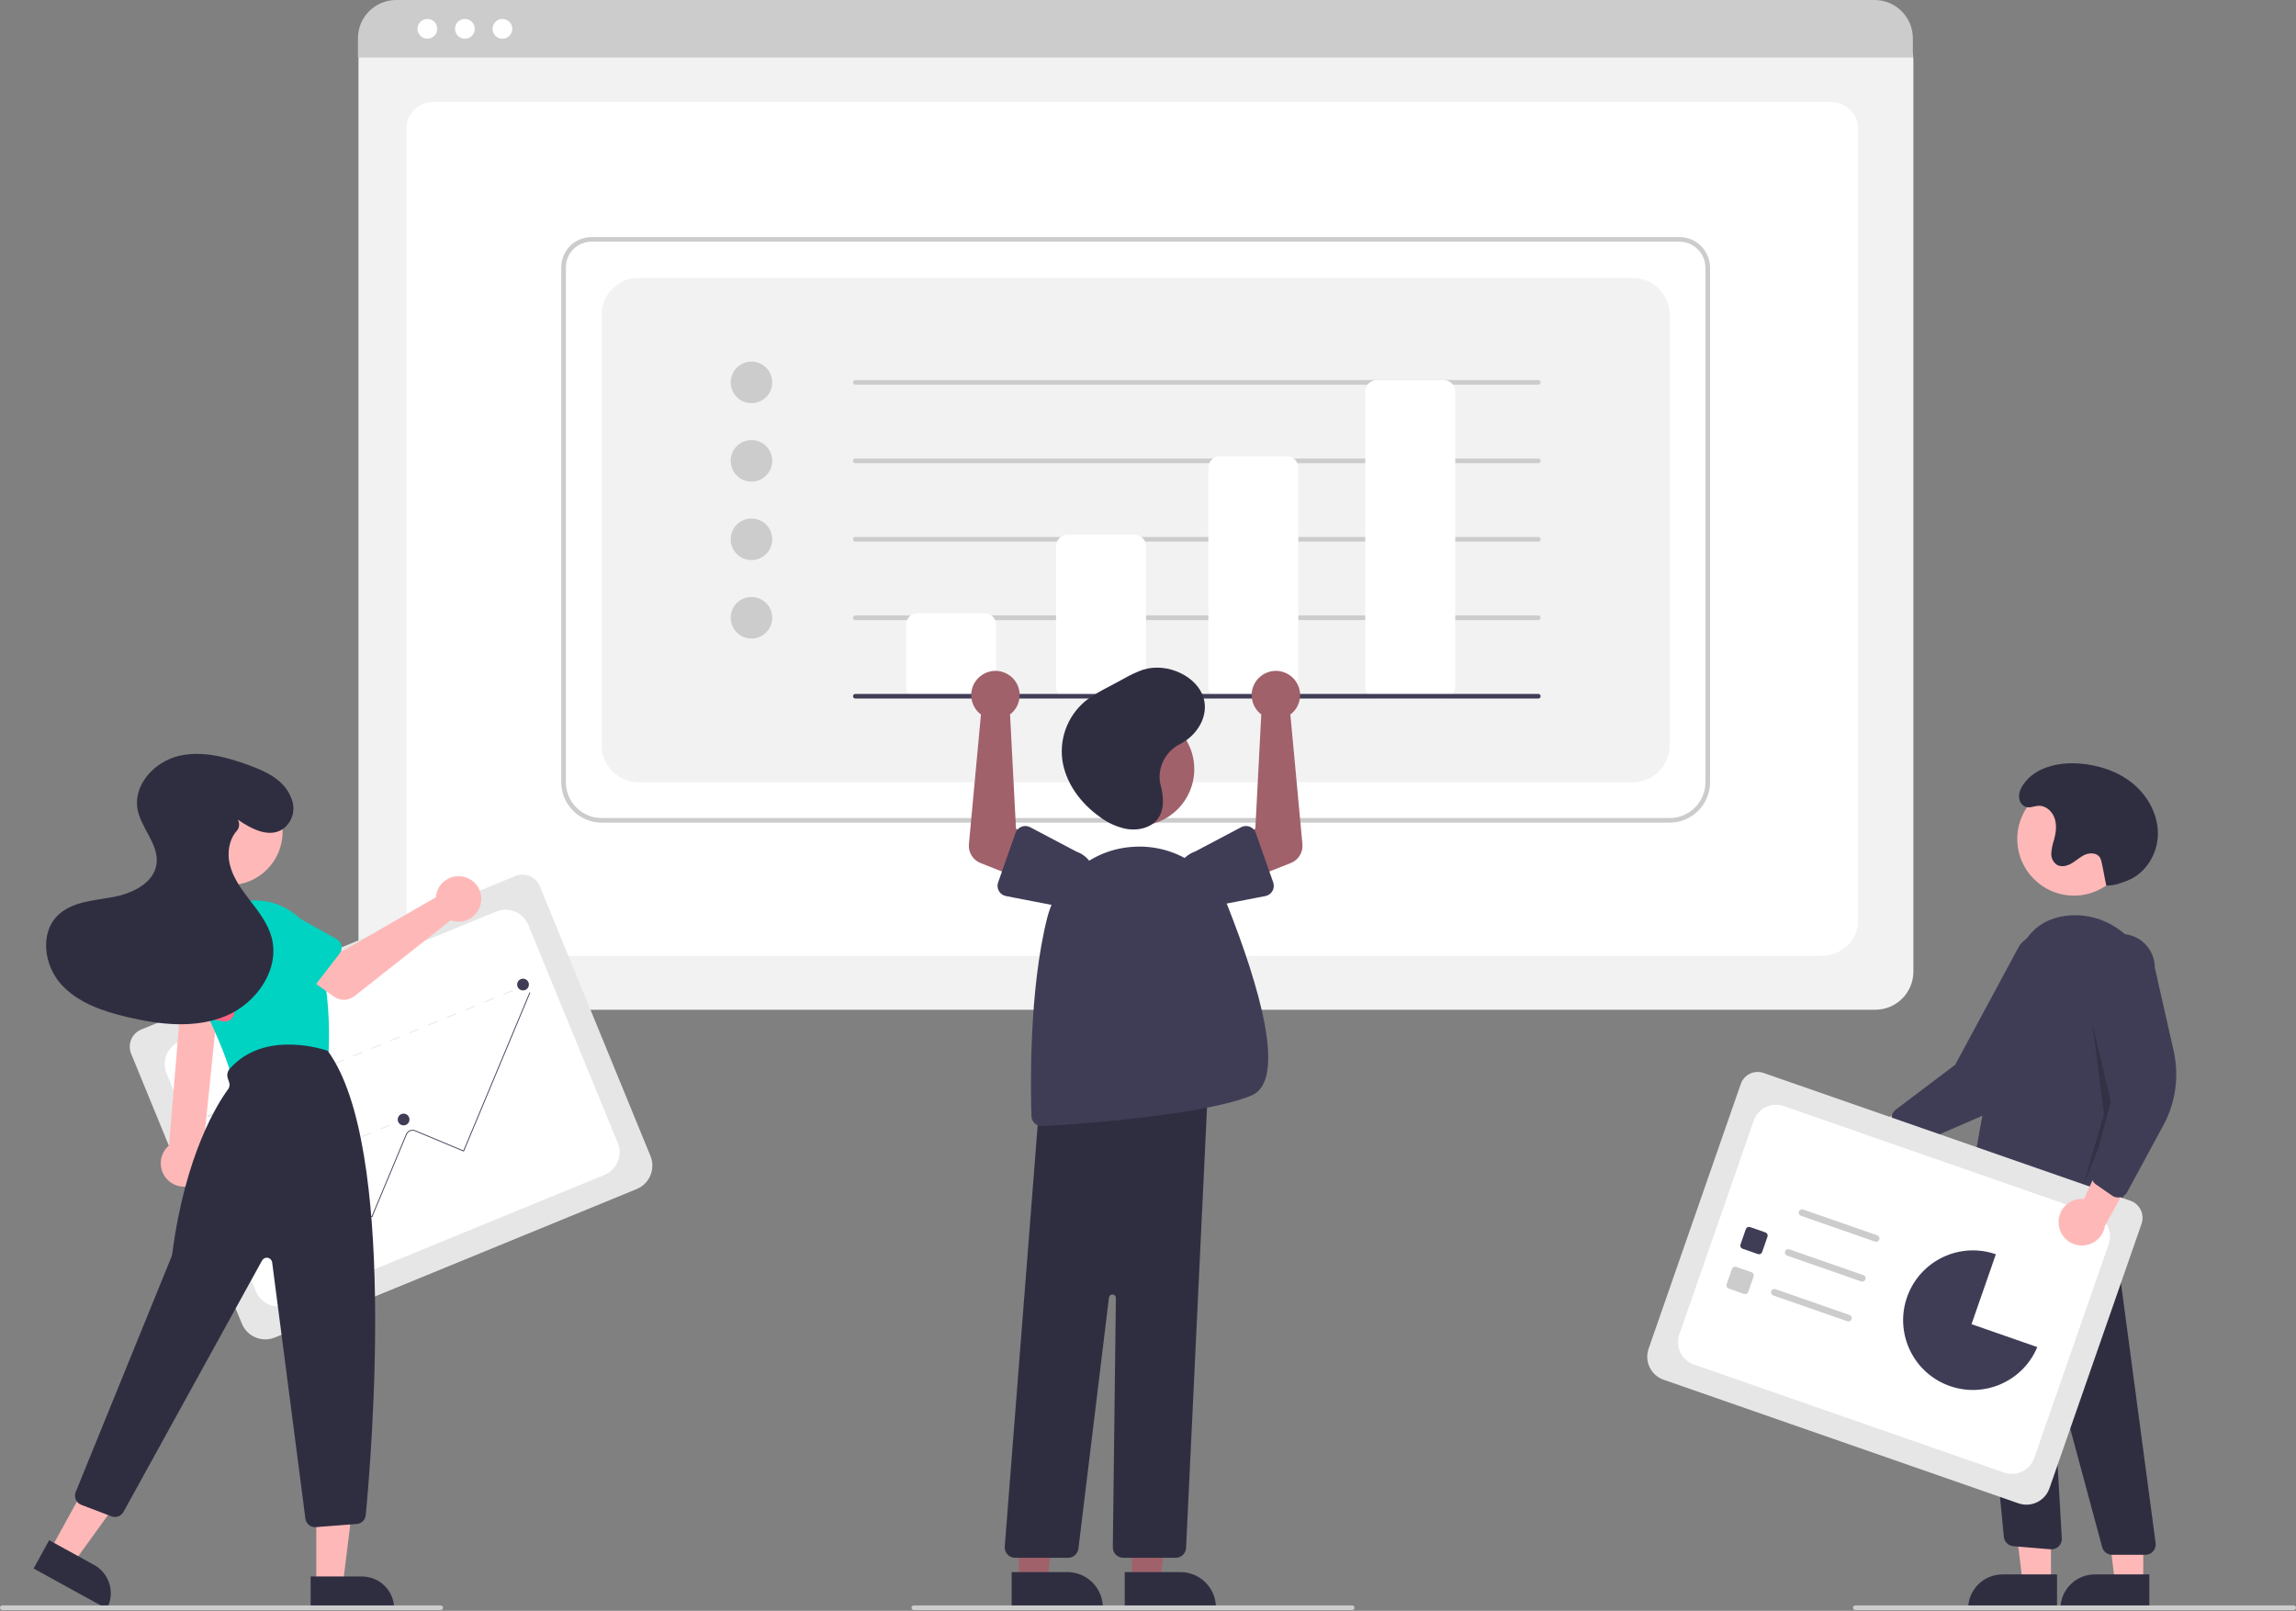 <?xml version="1.0" encoding="UTF-8"?>
<svg width="995px" height="698px" viewBox="0 0 995 698" version="1.1" xmlns="http://www.w3.org/2000/svg" xmlns:xlink="http://www.w3.org/1999/xlink">
    <rect x="0" y="0" width="995" height="698" fill="#808080" stroke="none"/>
    <title>mission-about</title>
    <g id="Page-1" stroke="none" stroke-width="1" fill="none" fill-rule="evenodd">
        <g id="mission-about">
            <path d="M812.689,437.548 L171.85,437.548 C162.742,437.538 155.36,430.156 155.35,421.048 L155.35,25.894 C155.358,19.221 160.765,13.813 167.438,13.806 L816.891,13.806 C823.68,13.813 829.181,19.315 829.189,26.103 L829.189,421.048 C829.178,430.156 821.797,437.538 812.689,437.548 Z" id="Path" fill="#F2F2F2" fill-rule="nonzero"></path>
            <path d="M789.311,414.181 L192.067,414.181 C183.312,414.181 176.189,407.511 176.189,399.313 L176.189,55.208 C176.189,49.128 181.467,44.181 187.955,44.181 L793.228,44.181 C799.823,44.181 805.189,49.209 805.189,55.39 L805.189,399.313 C805.189,407.511 798.066,414.181 789.311,414.181 Z" id="Path" fill="#FFFFFF" fill-rule="nonzero"></path>
            <path d="M828.959,24.95 L155.119,24.95 L155.119,16.55 C155.132,7.411 162.54,0.008 171.679,-1.42108547e-14 L812.399,-1.42108547e-14 C821.538,0.008 828.946,7.411 828.959,16.55 L828.959,24.95 Z" id="Path" fill="#CCCCCC" fill-rule="nonzero"></path>
            <circle id="Oval" fill="#FFFFFF" fill-rule="nonzero" cx="185.214" cy="12.5" r="4.283"></circle>
            <circle id="Oval" fill="#FFFFFF" fill-rule="nonzero" cx="201.473" cy="12.5" r="4.283"></circle>
            <circle id="Oval" fill="#FFFFFF" fill-rule="nonzero" cx="217.731" cy="12.5" r="4.283"></circle>
            <path d="M723.573,356.469 L260.734,356.469 C251.074,356.458 243.245,348.63 243.234,338.969 L243.234,115.815 C243.242,108.59 249.097,102.735 256.322,102.727 L727.776,102.727 C735.116,102.735 741.064,108.684 741.073,116.024 L741.073,338.969 C741.062,348.63 733.233,356.458 723.573,356.469 L723.573,356.469 Z M256.322,104.727 C250.201,104.734 245.241,109.694 245.234,115.815 L245.234,338.969 C245.244,347.526 252.178,354.459 260.734,354.469 L723.573,354.469 C732.129,354.459 739.063,347.526 739.073,338.969 L739.073,116.024 C739.066,109.788 734.012,104.734 727.776,104.727 L256.322,104.727 Z" id="Shape" fill="#CCCCCC" fill-rule="nonzero"></path>
            <path d="M276.734,338.969 L707.573,338.969 C716.409,338.969 723.573,331.806 723.573,322.969 L723.573,136.421 C723.573,127.585 716.409,120.421 707.573,120.421 L276.734,120.421 C267.898,120.421 260.734,127.585 260.734,136.421 L260.734,322.969 C260.734,331.806 267.898,338.969 276.734,338.969 Z" id="Path" fill="#F2F2F2" fill-rule="nonzero"></path>
            <circle id="Oval" fill="#CCCCCC" fill-rule="nonzero" cx="325.654" cy="165.695" r="9"></circle>
            <circle id="Oval" fill="#CCCCCC" fill-rule="nonzero" cx="325.654" cy="199.695" r="9"></circle>
            <circle id="Oval" fill="#CCCCCC" fill-rule="nonzero" cx="325.654" cy="233.695" r="9"></circle>
            <circle id="Oval" fill="#CCCCCC" fill-rule="nonzero" cx="325.654" cy="267.695" r="9"></circle>
            <path d="M666.654,166.695 L370.654,166.695 C370.101,166.695 369.654,166.247 369.654,165.695 C369.654,165.143 370.101,164.695 370.654,164.695 L666.654,164.695 C667.206,164.695 667.654,165.143 667.654,165.695 C667.654,166.247 667.206,166.695 666.654,166.695 Z" id="Path" fill="#CCCCCC" fill-rule="nonzero"></path>
            <path d="M666.654,200.695 L370.654,200.695 C370.101,200.695 369.654,200.247 369.654,199.695 C369.654,199.143 370.101,198.695 370.654,198.695 L666.654,198.695 C667.206,198.695 667.654,199.143 667.654,199.695 C667.654,200.247 667.206,200.695 666.654,200.695 Z" id="Path" fill="#CCCCCC" fill-rule="nonzero"></path>
            <path d="M666.654,234.695 L370.654,234.695 C370.101,234.695 369.654,234.247 369.654,233.695 C369.654,233.143 370.101,232.695 370.654,232.695 L666.654,232.695 C667.206,232.695 667.654,233.143 667.654,233.695 C667.654,234.247 667.206,234.695 666.654,234.695 Z" id="Path" fill="#CCCCCC" fill-rule="nonzero"></path>
            <path d="M666.654,268.695 L370.654,268.695 C370.101,268.695 369.654,268.247 369.654,267.695 C369.654,267.143 370.101,266.695 370.654,266.695 L666.654,266.695 C667.206,266.695 667.654,267.143 667.654,267.695 C667.654,268.247 667.206,268.695 666.654,268.695 Z" id="Path" fill="#CCCCCC" fill-rule="nonzero"></path>
            <path d="M426.654,302.695 L397.654,302.695 C394.893,302.692 392.657,300.455 392.654,297.695 L392.654,270.695 C392.657,267.935 394.893,265.698 397.654,265.695 L426.654,265.695 C429.414,265.698 431.65,267.935 431.654,270.695 L431.654,297.695 C431.65,300.455 429.414,302.692 426.654,302.695 L426.654,302.695 Z" id="Path" fill="#FFFFFF" fill-rule="nonzero"></path>
            <path d="M491.654,302.695 L462.654,302.695 C459.893,302.692 457.657,300.455 457.654,297.695 L457.654,236.695 C457.657,233.935 459.893,231.698 462.654,231.695 L491.654,231.695 C494.414,231.698 496.65,233.935 496.654,236.695 L496.654,297.695 C496.65,300.455 494.414,302.692 491.654,302.695 Z" id="Path" fill="#FFFFFF" fill-rule="nonzero"></path>
            <path d="M557.654,302.695 L528.654,302.695 C525.893,302.692 523.657,300.455 523.654,297.695 L523.654,202.695 C523.657,199.935 525.893,197.698 528.654,197.695 L557.654,197.695 C560.414,197.698 562.65,199.935 562.654,202.695 L562.654,297.695 C562.65,300.455 560.414,302.692 557.654,302.695 Z" id="Path" fill="#FFFFFF" fill-rule="nonzero"></path>
            <path d="M625.654,302.695 L596.654,302.695 C593.893,302.692 591.657,300.455 591.654,297.695 L591.654,169.695 C591.657,166.935 593.893,164.698 596.654,164.695 L625.654,164.695 C628.414,164.698 630.65,166.935 630.654,169.695 L630.654,297.695 C630.65,300.455 628.414,302.692 625.654,302.695 Z" id="Path" fill="#FFFFFF" fill-rule="nonzero"></path>
            <path d="M666.654,302.695 L370.654,302.695 C370.101,302.695 369.654,302.247 369.654,301.695 C369.654,301.143 370.101,300.695 370.654,300.695 L666.654,300.695 C667.206,300.695 667.654,301.143 667.654,301.695 C667.654,302.247 667.206,302.695 666.654,302.695 Z" id="Path" fill="#3F3D56" fill-rule="nonzero"></path>
            <path d="M796.701,489.243 C798.342,486.76 800.998,485.131 803.955,484.794 C806.911,484.458 809.865,485.448 812.022,487.499 L843.777,471.111 L841.802,489.575 L811.95,502.307 C808.181,505.778 802.413,505.881 798.523,502.548 C794.632,499.215 793.85,493.499 796.701,489.243 L796.701,489.243 Z" id="Path" fill="#FFB8B8" fill-rule="nonzero"></path>
            <path d="M824.024,496.129 C823.303,495.564 822.772,494.792 822.501,493.918 L819.975,485.758 C819.419,483.947 820.053,481.982 821.562,480.837 L847.299,461.397 L875.175,409.684 C878.351,405.593 883.468,403.508 888.599,404.213 C893.73,404.918 898.095,408.308 900.05,413.104 C902.004,417.901 901.251,423.375 898.075,427.466 L882.216,460.936 C877.404,471.096 869.066,479.161 858.753,483.633 L828.59,496.716 C827.417,497.224 826.083,497.209 824.921,496.676 C824.602,496.53 824.301,496.346 824.024,496.129 Z" id="Path" fill="#3F3D56" fill-rule="nonzero"></path>
            <circle id="Oval" fill="#FFB8B8" fill-rule="nonzero" cx="898.775" cy="363.541" r="24.561"></circle>
            <polygon id="Path" fill="#FFB8B8" fill-rule="nonzero" points="888.812 685.737 876.553 685.736 870.722 638.448 888.817 638.449"></polygon>
            <path d="M867.795,682.233 L891.439,682.233 L891.439,697.12 L852.908,697.12 L852.908,697.12 C852.908,693.171 854.477,689.385 857.269,686.593 C860.061,683.801 863.847,682.233 867.795,682.233 L867.795,682.233 Z" id="Path" fill="#2F2E41" fill-rule="nonzero"></path>
            <polygon id="Path" fill="#FFB8B8" fill-rule="nonzero" points="928.812 685.739 916.553 685.738 910.722 638.449 928.817 638.451"></polygon>
            <path d="M907.795,682.235 L931.439,682.235 L931.439,697.121 L892.908,697.121 L892.908,697.121 C892.908,693.173 894.477,689.387 897.269,686.595 C900.061,683.803 903.847,682.235 907.795,682.235 L907.795,682.235 Z" id="Path" fill="#2F2E41" fill-rule="nonzero"></path>
            <path d="M929.708,673.74 L915.341,673.74 C913.308,673.736 911.528,672.372 910.996,670.41 L890.317,593.708 C890.25,593.461 890.007,593.304 889.754,593.345 C889.501,593.387 889.32,593.613 889.335,593.869 L893.512,666.611 C893.587,667.912 893.094,669.182 892.16,670.092 C891.227,671.001 889.945,671.462 888.646,671.353 L872.498,670.006 C870.365,669.824 868.654,668.168 868.402,666.042 L853.691,513.298 L859.383,516.713 L912.712,507.659 L934.169,668.645 C934.34,669.931 933.948,671.228 933.094,672.204 C932.239,673.18 931.005,673.74 929.708,673.74 L929.708,673.74 Z" id="Path" fill="#2F2E41" fill-rule="nonzero"></path>
            <path d="M871.527,529.419 C865.643,529.372 859.88,527.75 854.835,524.721 C853.244,523.779 852.396,521.956 852.699,520.132 C854.574,508.646 864.383,449.725 873.307,417.603 C876.942,404.52 884.978,397.474 897.194,396.66 C915.062,395.488 930.944,409.467 932.597,427.86 C935.515,460.308 923.664,506.41 918.434,524.725 C918.022,526.162 916.924,527.3 915.503,527.762 C914.082,528.224 912.524,527.951 911.346,527.032 L900.685,518.738 C899.331,517.704 897.432,517.783 896.169,518.926 C887.182,526.942 878.646,529.419 871.527,529.419 Z" id="Path" fill="#3F3D56" fill-rule="nonzero"></path>
            <polygon id="Path" fill="#000000" fill-rule="nonzero" opacity="0.2" points="906.787 443.738 915.786 481.739 902.784 513.738 911.786 482.739"></polygon>
            <path d="M912.79,383.739 C914.975,383.779 917.146,383.387 919.178,382.583 C920.072,382.239 921,381.956 921.893,381.611 C929.775,378.566 934.967,370.172 935.153,361.725 C935.34,353.277 930.965,345.078 924.47,339.675 C917.974,334.271 909.56,331.496 901.135,330.855 C892.06,330.163 881.841,332.464 876.769,340.022 C875.42,342.033 874.475,344.474 875.275,346.903 C875.515,347.636 875.942,348.294 876.516,348.809 C878.78,350.824 881.038,349.309 883.347,349.176 C886.52,348.992 889.37,351.56 890.394,354.569 C891.419,357.579 890.968,360.891 890.14,363.96 C889.51,365.807 889.113,367.725 888.958,369.67 C888.822,371.653 889.722,373.565 891.336,374.725 C893.319,375.924 895.923,375.23 897.907,374.034 C899.891,372.837 901.605,371.173 903.749,370.293 C905.892,369.412 908.771,369.608 910.018,371.56 C910.415,372.271 910.683,373.045 910.811,373.849 C911.929,378.944 911.672,378.644 912.79,383.739 L912.79,383.739 Z" id="Path" fill="#2F2E41" fill-rule="nonzero"></path>
            <path d="M874.721,651.432 L720.925,597.871 C715.431,595.95 712.527,589.944 714.435,584.445 L754.401,469.687 C755.808,465.661 760.208,463.534 764.237,464.932 L923.232,520.303 C927.327,521.735 929.491,526.211 928.069,530.309 L888.147,644.942 C886.226,650.437 880.22,653.34 874.721,651.432 Z" id="Path" fill="#E6E6E6" fill-rule="nonzero"></path>
            <path d="M734.049,591.276 L868.533,638.111 C873.866,639.968 879.695,637.151 881.552,631.818 L913.824,539.151 C915.681,533.818 912.864,527.99 907.531,526.132 L773.047,479.297 C767.714,477.44 761.885,480.257 760.028,485.59 L727.756,578.257 C726.864,580.818 727.026,583.628 728.206,586.07 C729.387,588.511 731.488,590.384 734.049,591.276 L734.049,591.276 Z" id="Path" fill="#FFFFFF" fill-rule="nonzero"></path>
            <path d="M767.82,526.169 L761.16,523.85 C760.408,523.587 760.011,522.765 760.272,522.013 L762.591,515.353 C762.854,514.601 763.676,514.204 764.428,514.465 L771.088,516.784 C771.84,517.047 772.237,517.869 771.976,518.621 L769.657,525.281 C769.394,526.033 768.572,526.43 767.82,526.169 Z" id="Path" fill="#FFFFFF" fill-rule="nonzero"></path>
            <path d="M761.81,543.426 L755.15,541.106 C754.398,540.843 754.001,540.022 754.262,539.269 L756.582,532.609 C756.844,531.857 757.666,531.46 758.418,531.721 L765.079,534.041 C765.831,534.303 766.228,535.125 765.967,535.877 L763.647,542.538 C763.384,543.289 762.563,543.687 761.81,543.426 Z" id="Path" fill="#3F3D56" fill-rule="nonzero"></path>
            <path d="M755.801,560.682 L749.141,558.362 C748.389,558.099 747.992,557.278 748.253,556.525 L750.572,549.865 C750.835,549.113 751.657,548.716 752.409,548.977 L759.069,551.297 C759.821,551.559 760.218,552.381 759.957,553.134 L757.638,559.794 C757.375,560.546 756.553,560.943 755.801,560.682 Z" id="Path" fill="#CCCCCC" fill-rule="nonzero"></path>
            <path d="M812.574,538.021 L780.484,526.846 C779.996,526.677 779.635,526.261 779.538,525.754 C779.441,525.247 779.622,524.726 780.013,524.389 C780.404,524.052 780.946,523.95 781.433,524.121 L813.523,535.297 C814.011,535.465 814.372,535.882 814.469,536.389 C814.566,536.896 814.385,537.416 813.994,537.753 C813.603,538.09 813.061,538.192 812.574,538.021 L812.574,538.021 Z" id="Path" fill="#CCCCCC" fill-rule="nonzero"></path>
            <path d="M806.565,555.278 L774.474,544.102 C773.722,543.84 773.324,543.017 773.586,542.265 C773.848,541.513 774.671,541.115 775.423,541.377 L807.514,552.553 C808.001,552.722 808.362,553.138 808.459,553.645 C808.556,554.152 808.375,554.672 807.984,555.009 C807.593,555.346 807.052,555.448 806.565,555.278 L806.565,555.278 Z" id="Path" fill="#CCCCCC" fill-rule="nonzero"></path>
            <path d="M800.555,572.534 L768.465,561.358 C767.712,561.096 767.315,560.274 767.577,559.521 C767.839,558.769 768.661,558.371 769.413,558.633 L801.504,569.809 C802.256,570.071 802.654,570.893 802.392,571.646 C802.13,572.398 801.307,572.796 800.555,572.534 L800.555,572.534 Z" id="Path" fill="#CCCCCC" fill-rule="nonzero"></path>
            <path d="M885.954,581.883 C886.187,581.322 886.408,580.752 886.61,580.171 C892.103,564.4 883.77,547.162 867.999,541.67 L857.451,571.957 L885.954,581.883 Z" id="Path" fill="#FFFFFF" fill-rule="nonzero"></path>
            <path d="M854.384,573.799 L864.931,543.512 C849.385,538.098 832.364,546.114 826.636,561.547 C820.908,576.981 828.579,594.161 843.894,600.199 C859.209,606.238 876.54,598.915 882.886,583.726 L854.384,573.799 Z" id="Path" fill="#3F3D56" fill-rule="nonzero"></path>
            <path d="M892.145,530.353 C891.903,527.387 892.988,524.466 895.107,522.376 C897.226,520.287 900.162,519.243 903.124,519.526 L917.998,487.034 L927.838,502.782 L912.206,531.223 C911.382,536.279 906.907,539.92 901.789,539.698 C896.671,539.476 892.528,535.461 892.145,530.353 L892.145,530.353 Z" id="Path" fill="#FFB8B8" fill-rule="nonzero"></path>
            <path d="M917.894,518.91 C916.978,518.91 916.084,518.631 915.331,518.11 L908.308,513.248 C906.753,512.166 906.039,510.229 906.52,508.397 L914.775,477.216 L904.796,419.323 C904.765,414.14 907.503,409.335 911.978,406.72 C916.453,404.105 921.984,404.078 926.485,406.649 C930.985,409.221 933.77,414 933.788,419.183 L941.965,455.306 C944.449,466.27 942.865,477.762 937.51,487.645 L921.849,516.554 C921.239,517.677 920.181,518.489 918.938,518.787 C918.596,518.869 918.246,518.91 917.894,518.91 L917.894,518.91 Z" id="Path" fill="#3F3D56" fill-rule="nonzero"></path>
            <path d="M994,697.681 L804,697.681 C803.448,697.681 803,697.233 803,696.681 C803,696.129 803.448,695.681 804,695.681 L994,695.681 C994.552,695.681 995,696.129 995,696.681 C995,697.233 994.552,697.681 994,697.681 Z" id="Path" fill="#CCCCCC" fill-rule="nonzero"></path>
            <polygon id="Path" fill="#A0616A" fill-rule="nonzero" points="490.541 685.239 502.801 685.238 508.633 637.951 490.539 637.951"></polygon>
            <path d="M487.414,681.236 L511.558,681.235 L511.559,681.235 C515.64,681.235 519.553,682.856 522.439,685.742 C525.324,688.627 526.945,692.541 526.945,696.622 L526.945,697.122 L487.415,697.123 L487.414,681.236 Z" id="Path" fill="#2F2E41" fill-rule="nonzero"></path>
            <polygon id="Path" fill="#A0616A" fill-rule="nonzero" points="441.541 685.239 453.801 685.238 459.633 637.951 441.539 637.951"></polygon>
            <path d="M438.414,681.236 L462.558,681.235 L462.559,681.235 C466.64,681.235 470.553,682.856 473.439,685.742 C476.324,688.627 477.945,692.541 477.945,696.622 L477.945,697.122 L438.415,697.123 L438.414,681.236 Z" id="Path" fill="#2F2E41" fill-rule="nonzero"></path>
            <circle id="Oval" fill="#A0616A" fill-rule="nonzero" cx="492.988" cy="333.297" r="24.561"></circle>
            <path d="M509.505,675.033 L486.754,675.033 C485.551,675.033 484.398,674.551 483.553,673.695 C482.707,672.84 482.24,671.681 482.254,670.478 L483.576,562.447 C483.586,561.65 482.972,560.985 482.177,560.931 C481.382,560.878 480.684,561.456 480.587,562.247 L467.347,671.077 C467.07,673.334 465.154,675.033 462.88,675.033 L439.91,675.033 C438.656,675.033 437.458,674.509 436.607,673.589 C435.755,672.668 435.326,671.433 435.424,670.182 L450.592,476.107 L451.004,476.062 L523.633,468.218 L514,670.747 C513.888,673.147 511.908,675.036 509.505,675.033 Z" id="Path" fill="#2F2E41" fill-rule="nonzero"></path>
            <path d="M451.476,488.021 C449.05,488.016 447.066,486.087 446.992,483.663 C446.595,471.391 445.916,428.93 453.814,397.758 C458.239,380.273 473.59,367.747 491.606,366.919 L491.606,366.919 C509.32,365.951 525.662,376.437 532.165,392.942 C545.44,426.645 557.983,468.188 542.346,474.704 C521.851,483.243 467.822,487.05 451.752,488.012 C451.659,488.018 451.567,488.021 451.476,488.021 Z" id="Path" fill="#3F3D56" fill-rule="nonzero"></path>
            <path d="M545.347,308.473 C545.733,308.87 546.149,309.235 546.593,309.566 L544.015,359.092 L533.29,364.583 L539.461,381.851 L559.391,373.976 C562.698,372.669 564.746,369.336 564.417,365.795 L559.195,309.616 C562.694,307.006 564.212,302.503 563.008,298.308 C561.805,294.113 558.131,291.1 553.781,290.741 C549.432,290.382 545.314,292.752 543.439,296.693 C541.564,300.635 542.324,305.325 545.347,308.473 L545.347,308.473 Z" id="Path" fill="#A0616A" fill-rule="nonzero"></path>
            <path d="M544.218,360.936 L551.762,382.375 C552.197,383.609 552.072,384.971 551.421,386.106 C550.771,387.242 549.658,388.037 548.373,388.286 L526.128,392.594 C519.617,394.845 512.512,391.401 510.244,384.896 C507.977,378.391 511.401,371.277 517.9,368.992 L537.874,358.449 C539.031,357.839 540.397,357.762 541.615,358.24 C542.834,358.717 543.784,359.701 544.218,360.936 L544.218,360.936 Z" id="Path" fill="#3F3D56" fill-rule="nonzero"></path>
            <path d="M438.96,308.473 C438.574,308.87 438.158,309.235 437.714,309.566 L440.293,359.092 L451.017,364.583 L444.846,381.851 L424.916,373.976 C421.609,372.669 419.561,369.336 419.89,365.795 L425.112,309.616 C421.613,307.006 420.095,302.503 421.299,298.308 C422.502,294.113 426.176,291.1 430.526,290.741 C434.875,290.382 438.993,292.752 440.868,296.693 C442.743,300.635 441.983,305.325 438.96,308.473 L438.96,308.473 Z" id="Path" fill="#A0616A" fill-rule="nonzero"></path>
            <path d="M442.692,358.24 C443.91,357.762 445.276,357.838 446.433,358.449 L466.407,368.992 C472.906,371.277 476.331,378.391 474.063,384.896 C471.795,391.401 464.691,394.845 458.179,392.594 L435.934,388.286 C434.649,388.037 433.537,387.242 432.886,386.106 C432.235,384.971 432.111,383.609 432.545,382.375 L440.089,360.936 C440.523,359.701 441.473,358.717 442.692,358.24 L442.692,358.24 Z" id="Path" fill="#3F3D56" fill-rule="nonzero"></path>
            <path d="M502.527,337.484 C502.264,331.082 505.811,325.13 511.568,322.316 C519.034,318.462 523.724,310.241 521.669,302.734 C519.038,293.125 505.96,286.893 495.364,290.199 C492.496,291.217 489.73,292.503 487.103,294.038 L480.18,297.749 C477.222,299.23 474.371,300.913 471.646,302.787 C463.332,308.914 459.013,319.08 460.375,329.317 C461.739,339.086 468.136,348.045 476.893,354.178 C480.242,356.681 484.11,358.4 488.212,359.209 C492.409,359.901 497.082,359.115 500.151,356.505 C504.948,352.425 504.452,345.594 502.901,339.888 C502.696,339.101 502.571,338.296 502.527,337.484 L502.527,337.484 Z" id="Path" fill="#2F2E41" fill-rule="nonzero"></path>
            <path d="M586,697.681 L396,697.681 C395.448,697.681 395,697.233 395,696.681 C395,696.129 395.448,695.681 396,695.681 L586,695.681 C586.552,695.681 587,696.129 587,696.681 C587,697.233 586.552,697.681 586,697.681 Z" id="Path" fill="#CCCCCC" fill-rule="nonzero"></path>
            <path d="M275.91,515.254 L119.133,579.571 C113.526,581.863 107.123,579.185 104.817,573.584 L56.825,456.601 C55.146,452.494 57.108,447.803 61.211,446.114 L223.288,379.622 C227.466,377.914 232.239,379.91 233.957,384.084 L281.896,500.938 C284.189,506.544 281.511,512.948 275.91,515.254 L275.91,515.254 Z" id="Path" fill="#E6E6E6" fill-rule="nonzero"></path>
            <path d="M124.811,565.382 L261.902,509.141 C267.338,506.911 269.937,500.696 267.707,495.259 L228.954,400.797 C227.883,398.186 225.819,396.108 223.216,395.019 C220.612,393.93 217.683,393.92 215.073,394.991 L77.982,451.232 C75.371,452.303 73.293,454.368 72.205,456.971 C71.116,459.574 71.106,462.503 72.177,465.114 L110.93,559.577 C112.001,562.187 114.065,564.266 116.668,565.354 C119.272,566.443 122.201,566.453 124.811,565.382 Z" id="Path" fill="#FFFFFF" fill-rule="nonzero"></path>
            <rect id="Rectangle" fill="#E6E6E6" fill-rule="nonzero" transform="translate(227.258, 427.139) rotate(-22.306) translate(-227.258, -427.139) " x="226.168" y="426.958" width="2.179" height="1"></rect>
            <path d="M222.247,429.391 L218.175,431.062 L218.038,430.726 L222.109,429.055 L222.247,429.391 Z M214.104,432.732 L210.032,434.402 L209.894,434.067 L213.966,432.396 L214.104,432.732 Z M205.96,436.073 L201.888,437.743 L201.751,437.407 L205.822,435.737 L205.96,436.073 Z M197.817,439.414 L193.745,441.084 L193.607,440.748 L197.679,439.078 L197.817,439.414 Z M189.673,442.755 L185.601,444.425 L185.464,444.089 L189.535,442.419 L189.673,442.755 Z M181.53,446.095 L177.458,447.766 L177.32,447.43 L181.392,445.76 L181.53,446.095 Z M173.386,449.436 L169.314,451.107 L169.177,450.771 L173.248,449.1 L173.386,449.436 Z M165.243,452.777 L161.171,454.448 L161.033,454.112 L165.105,452.441 L165.243,452.777 Z M157.099,456.118 L153.027,457.788 L152.89,457.452 L156.961,455.782 L157.099,456.118 Z M148.956,459.459 L144.884,461.129 L144.746,460.793 L148.818,459.123 L148.956,459.459 Z M140.812,462.8 L136.74,464.47 L136.602,464.134 L140.674,462.464 L140.812,462.8 Z M132.668,466.141 L128.597,467.811 L128.459,467.475 L132.531,465.805 L132.668,466.141 Z M124.525,469.481 L120.453,471.152 L120.315,470.816 L124.387,469.146 L124.525,469.481 Z M116.381,472.822 L112.31,474.493 L112.172,474.157 L116.244,472.486 L116.381,472.822 Z M108.238,476.163 L104.166,477.834 L104.028,477.498 L108.1,475.827 L108.238,476.163 Z M100.094,479.504 L96.023,481.174 L95.885,480.839 L99.957,479.168 L100.094,479.504 Z" id="Shape" fill="#E6E6E6" fill-rule="nonzero"></path>
            <rect id="Rectangle" fill="#E6E6E6" fill-rule="nonzero" transform="translate(90.874, 483.09) rotate(-22.306) translate(-90.874, -483.09) " x="89.785" y="482.909" width="2.179" height="1"></rect>
            <rect id="Rectangle" fill="#E6E6E6" fill-rule="nonzero" transform="translate(173.898, 485.529) rotate(-22.306) translate(-173.898, -485.529) " x="172.809" y="485.347" width="2.179" height="1"></rect>
            <path d="M168.948,487.756 L164.936,489.401 L164.799,489.065 L168.81,487.42 L168.948,487.756 Z M160.925,491.047 L156.914,492.692 L156.776,492.356 L160.787,490.711 L160.925,491.047 Z M152.903,494.338 L148.891,495.984 L148.753,495.648 L152.765,494.002 L152.903,494.338 Z M144.88,497.629 L140.869,499.275 L140.731,498.939 L144.742,497.293 L144.88,497.629 Z M136.857,500.921 L132.846,502.566 L132.708,502.23 L136.72,500.585 L136.857,500.921 Z M128.835,504.212 L124.824,505.857 L124.686,505.521 L128.697,503.876 L128.835,504.212 Z M120.812,507.503 L116.801,509.149 L116.663,508.813 L120.674,507.167 L120.812,507.503 Z M112.79,510.794 L108.778,512.44 L108.641,512.104 L112.652,510.458 L112.79,510.794 Z" id="Shape" fill="#E6E6E6" fill-rule="nonzero"></path>
            <rect id="Rectangle" fill="#E6E6E6" fill-rule="nonzero" transform="translate(103.691, 514.331) rotate(-22.306) translate(-103.691, -514.331) " x="102.601" y="514.149" width="2.179" height="1"></rect>
            <rect id="Rectangle" fill="#E6E6E6" fill-rule="nonzero" transform="translate(140.659, 516.433) rotate(-22.306) translate(-140.659, -516.433) " x="139.57" y="516.251" width="2.179" height="1"></rect>
            <path d="M135.593,518.707 L131.466,520.4 L131.328,520.064 L135.455,518.371 L135.593,518.707 Z M127.339,522.093 L123.212,523.787 L123.074,523.451 L127.201,521.758 L127.339,522.093 Z M119.085,525.48 L114.958,527.173 L114.82,526.837 L118.947,525.144 L119.085,525.48 Z" id="Shape" fill="#E6E6E6" fill-rule="nonzero"></path>
            <rect id="Rectangle" fill="#E6E6E6" fill-rule="nonzero" transform="translate(109.754, 529.111) rotate(-22.306) translate(-109.754, -529.111) " x="108.665" y="528.93" width="2.179" height="1"></rect>
            <rect id="Rectangle" fill="#E6E6E6" fill-rule="nonzero" transform="translate(151.007, 541.656) rotate(-22.306) translate(-151.007, -541.656) " x="149.917" y="541.475" width="2.179" height="1"></rect>
            <path d="M145.941,543.931 L141.814,545.624 L141.676,545.288 L145.803,543.595 L145.941,543.931 Z M137.687,547.317 L133.56,549.01 L133.422,548.674 L137.549,546.981 L137.687,547.317 Z M129.433,550.703 L125.306,552.396 L125.168,552.06 L129.295,550.367 L129.433,550.703 Z" id="Shape" fill="#E6E6E6" fill-rule="nonzero"></path>
            <rect id="Rectangle" fill="#E6E6E6" fill-rule="nonzero" transform="translate(120.102, 554.335) rotate(-22.306) translate(-120.102, -554.335) " x="119.013" y="554.153" width="2.179" height="1"></rect>
            <path d="M130.632,550.512 L246.808,502.851 C252.662,500.442 255.461,493.748 253.065,487.889 L229.592,430.673 L229.365,430.774 L200.856,498.941 L179.711,490.101 C178.92,489.768 178.019,489.824 177.276,490.253 C176.725,490.584 176.299,491.088 176.064,491.686 L161.122,527.407 L145.662,520.945 C144.989,520.663 144.231,520.66 143.555,520.938 C142.879,521.215 142.341,521.749 142.06,522.423 C141.961,522.666 132.428,546.054 130.632,550.512 Z" id="Path" fill="#FFFFFF" fill-rule="nonzero"></path>
            <path d="M130.275,551.051 L129.94,550.911 L141.894,522.324 C142.553,520.753 144.36,520.012 145.932,520.668 L161.087,527.005 L175.943,491.48 C176.602,489.909 178.408,489.168 179.981,489.824 L200.82,498.538 L229.476,430.015 L229.811,430.155 L201.015,499.014 L179.841,490.159 C179.175,489.88 178.425,489.877 177.757,490.152 C177.089,490.426 176.557,490.954 176.278,491.62 L161.282,527.48 L145.792,521.003 C144.405,520.424 142.811,521.078 142.229,522.464 L130.275,551.051 Z" id="Path" fill="#3F3D56" fill-rule="nonzero"></path>
            <circle id="Oval" fill="#3F3D56" fill-rule="nonzero" cx="141.667" cy="516.019" r="2.542"></circle>
            <circle id="Oval" fill="#3F3D56" fill-rule="nonzero" cx="174.906" cy="485.115" r="2.542"></circle>
            <circle id="Oval" fill="#3F3D56" fill-rule="nonzero" cx="226.662" cy="426.636" r="2.542"></circle>
            <path d="M84.401,513.135 C87.076,511.804 89.024,509.357 89.72,506.452 C90.417,503.547 89.791,500.482 88.011,498.083 L95.56,424.279 L79.246,424.279 L73.247,496.345 C69.329,499.675 68.521,505.41 71.366,509.694 C74.212,513.978 79.812,515.456 84.401,513.135 L84.401,513.135 Z" id="Path" fill="#FFB8B8" fill-rule="nonzero"></path>
            <circle id="Oval" fill="#FFB8B8" fill-rule="nonzero" cx="99.38" cy="360.468" r="23.08"></circle>
            <path d="M103.725,467.26 C101.826,467.26 100.161,465.991 99.657,464.16 C97.808,457.442 92.997,446.083 85.358,430.397 C81.872,423.225 81.613,414.906 84.646,407.531 C87.679,400.157 93.716,394.427 101.24,391.784 L101.24,391.784 C108.361,389.27 116.197,389.743 122.963,393.098 C129.73,396.452 134.851,402.402 137.161,409.592 C143.082,428.155 142.796,448.039 142.399,455.726 C142.297,457.628 140.939,459.229 139.078,459.639 L104.632,467.162 C104.334,467.227 104.03,467.26 103.725,467.26 Z" id="Path" fill="#00D3C1"></path>
            <polygon id="Path" fill="#FFB8B8" fill-rule="nonzero" points="137.082 686.425 148.602 686.425 154.083 641.988 137.08 641.989"></polygon>
            <path d="M134.613,683.133 L170.821,683.133 L170.821,697.122 L148.602,697.122 C144.892,697.122 141.334,695.648 138.711,693.025 C136.087,690.402 134.613,686.843 134.613,683.133 L134.613,683.133 Z" id="Path" fill="#2F2E41" fill-rule="nonzero" transform="translate(152.717, 690.128) rotate(179.997) translate(-152.717, -690.128) "></path>
            <polygon id="Path" fill="#FFB8B8" fill-rule="nonzero" points="21.882 671.495 31.978 677.045 58.19 640.747 43.291 632.555"></polygon>
            <path d="M15.696,675.277 L51.903,675.277 L51.903,689.267 L29.685,689.267 C21.959,689.267 15.696,683.003 15.696,675.277 L15.696,675.277 L15.696,675.277 Z" id="Path" fill="#2F2E41" fill-rule="nonzero" transform="translate(33.799, 682.272) rotate(-151.199) translate(-33.799, -682.272) "></path>
            <path d="M136.544,661.761 C134.42,661.761 132.627,660.182 132.354,658.076 L117.946,547.052 C117.816,546.045 117.053,545.235 116.055,545.046 C115.057,544.857 114.05,545.33 113.559,546.22 L53.514,655.16 C52.49,656.998 50.275,657.811 48.305,657.071 L35.217,652.085 C34.154,651.68 33.298,650.863 32.844,649.819 C32.391,648.776 32.377,647.593 32.806,646.539 L74.401,544.359 C74.506,544.099 74.578,543.827 74.613,543.549 C80.247,499.944 94.582,477.769 98.841,472.012 C99.472,471.153 99.646,470.041 99.307,469.03 L98.721,467.274 C98.245,465.855 98.555,464.291 99.535,463.161 C114.881,445.681 141.63,455.219 141.898,455.317 L142.032,455.367 L142.116,455.481 C172.109,496.615 161.02,630.214 158.492,656.578 C158.298,658.623 156.657,660.231 154.608,660.383 L136.872,661.749 C136.762,661.757 136.652,661.761 136.544,661.761 Z" id="Path" fill="#2F2E41" fill-rule="nonzero"></path>
            <path d="M189.106,387.278 C188.991,387.785 188.916,388.3 188.881,388.819 L148.514,412.106 L138.702,406.458 L128.242,420.152 L144.64,431.839 C147.362,433.779 151.036,433.689 153.66,431.619 L195.285,398.781 C199.132,400.204 203.458,399.1 206.15,396.006 C208.843,392.912 209.34,388.475 207.399,384.862 C205.459,381.249 201.485,379.214 197.418,379.751 C193.352,380.288 190.043,383.284 189.106,387.278 L189.106,387.278 Z" id="Path" fill="#FFB8B8" fill-rule="nonzero"></path>
            <path d="M147.165,413.209 L134.118,430.118 C133.367,431.092 132.229,431.69 131.001,431.757 C129.774,431.825 128.577,431.354 127.724,430.469 L112.955,415.132 C107.852,411.148 106.935,403.787 110.905,398.673 C114.874,393.56 122.233,392.623 127.357,396.578 L145.882,406.936 C146.955,407.536 147.713,408.574 147.96,409.779 C148.206,410.984 147.916,412.236 147.165,413.209 L147.165,413.209 Z" id="Path" fill="#00D3C1"></path>
            <path d="M96.598,442.587 L75.581,438.792 C74.371,438.573 73.316,437.839 72.69,436.78 C72.065,435.721 71.932,434.442 72.326,433.277 L79.139,413.104 C80.325,406.74 86.437,402.536 92.805,403.705 C99.172,404.874 103.392,410.975 102.24,417.346 L101.576,438.559 C101.537,439.788 100.965,440.939 100.009,441.713 C99.053,442.486 97.808,442.805 96.598,442.587 L96.598,442.587 Z" id="Path" fill="#FF6584" fill-rule="nonzero"></path>
            <path d="M103.033,355.159 C108.965,359.219 116.754,363.392 122.812,359.069 C126.705,356.104 128.178,350.929 126.431,346.359 C123.53,338.063 115.559,334.411 107.937,331.611 C98.028,327.972 87.239,325.076 77.01,327.683 C66.781,330.289 57.741,340.193 59.588,350.586 C61.073,358.944 68.956,365.898 67.837,374.313 C66.711,382.782 57.187,387.24 48.779,388.753 C40.371,390.267 30.962,390.753 24.919,396.792 C17.21,404.497 19.135,418.268 26.389,426.402 C33.642,434.536 44.588,438.224 55.194,440.73 C69.247,444.051 84.446,445.797 97.793,440.285 C111.14,434.773 121.526,419.936 117.659,406.024 C116.026,400.147 112.179,395.18 108.461,390.345 C104.743,385.51 100.978,380.454 99.56,374.522 C98.378,369.578 99.253,363.838 102.531,360.13 C103.754,358.799 103.98,356.83 103.09,355.257 L103.033,355.159 Z" id="Path" fill="#2F2E41" fill-rule="nonzero"></path>
            <path d="M191,697.681 L1,697.681 C0.448,697.681 0,697.233 0,696.681 C0,696.129 0.448,695.681 1,695.681 L191,695.681 C191.552,695.681 192,696.129 192,696.681 C192,697.233 191.552,697.681 191,697.681 Z" id="Path" fill="#CCCCCC" fill-rule="nonzero"></path>
        </g>
    </g>
</svg>